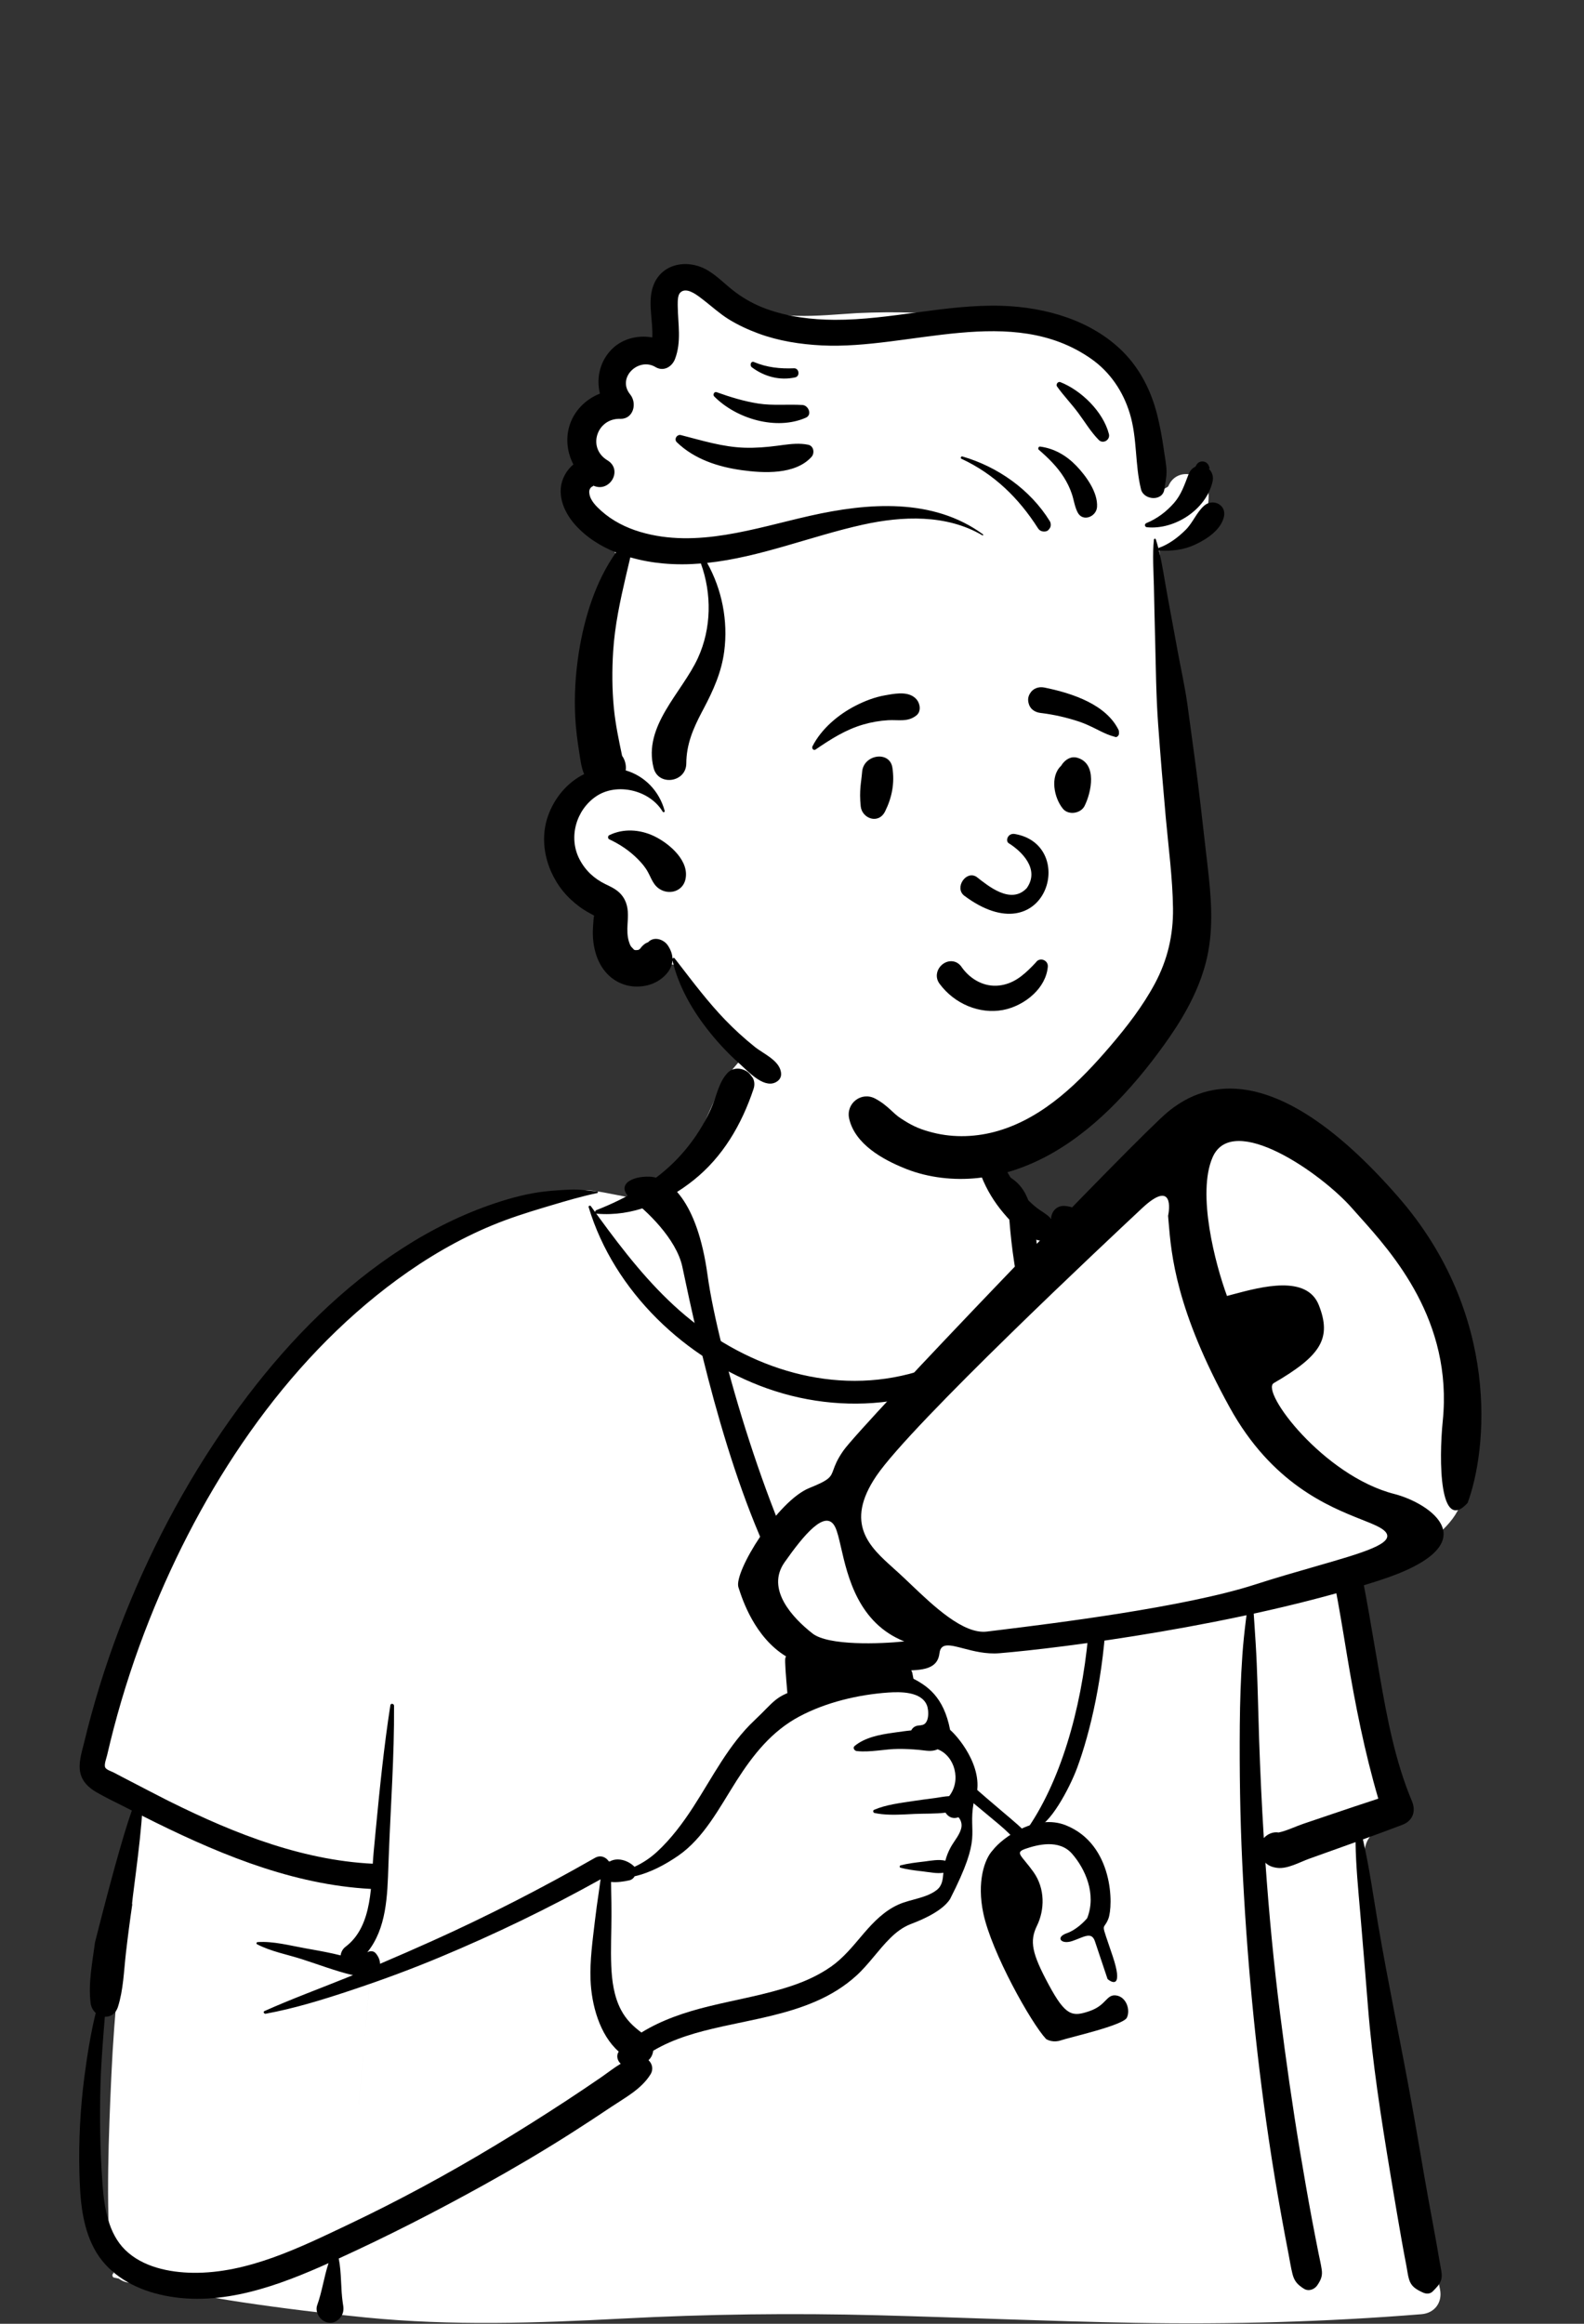 <svg width="60" height="88" viewBox="0 0 60 88" fill="none" xmlns="http://www.w3.org/2000/svg">
<rect x="0" y="0" width="60" height="88" fill="#333333" stroke="none"/>
<g clip-path="url(#clip0_240_6827)">
<path fill-rule="evenodd" clip-rule="evenodd" d="M52.774 77.74C52.508 76.22 52.265 74.695 52.044 73.168C51.938 72.442 51.836 71.717 51.744 70.989C51.68 70.48 51.581 69.897 51.923 69.52C52.404 68.989 52.842 68.534 52.9 67.773C52.956 67.057 52.717 66.277 52.568 65.582C52.255 64.125 51.865 62.686 51.434 61.261C50.997 59.812 50.517 58.378 50.031 56.946C49.575 55.607 49.138 54.256 48.545 52.972C47.421 50.534 45.518 48.729 43.167 47.524C42.582 47.224 41.389 46.154 40.778 45.914C40.217 45.694 40.219 46.337 39.666 46.095C39.224 45.901 38.812 45.643 38.565 45.21C38.296 44.741 37.623 44.084 37.52 43.537C37.303 42.378 37.538 41.392 36.722 40.519C35.998 39.745 35.025 39.214 34.017 38.929C31.801 38.303 28.846 38.741 27.509 40.828C26.87 41.825 26.647 43.03 25.786 43.844C25.033 44.554 25.202 45.04 24.227 45.406C24.172 45.427 22.676 45.102 22.621 45.122C21.555 44.891 20.536 45.538 19.558 45.914C18.1 46.474 16.712 47.203 15.407 48.07C12.777 49.817 10.525 52.085 8.668 54.652C6.796 57.24 5.343 60.141 4.309 63.173C4.058 63.909 3.832 64.655 3.633 65.408C3.522 65.829 3.402 66.266 3.538 66.697C3.649 67.05 3.896 67.312 4.186 67.524C4.578 67.811 5.366 67.998 5.351 68.575C5.339 69.014 5.193 69.476 5.121 69.909C5.036 70.425 4.965 70.945 4.895 71.464C4.577 73.825 4.328 76.199 4.219 78.581C4.111 80.925 4.021 83.317 4.181 85.661C4.192 85.816 4.237 85.958 4.311 86.078C4.242 86.104 4.237 86.233 4.322 86.252C4.382 86.265 4.441 86.277 4.501 86.29C4.625 86.385 4.78 86.444 4.958 86.45C5.078 86.453 5.199 86.459 5.319 86.465C6.591 86.734 7.862 86.989 9.15 87.182C10.716 87.416 12.287 87.607 13.862 87.762C17.099 88.082 20.31 87.975 23.552 87.804C26.788 87.632 30.022 87.592 33.262 87.677C36.504 87.763 39.746 87.906 42.989 87.964C46.612 88.029 50.23 87.929 53.843 87.637C54.338 87.597 54.644 87.198 54.547 86.699C53.961 83.711 53.298 80.742 52.774 77.74Z" fill="white"/>
<path fill-rule="evenodd" clip-rule="evenodd" d="M21.61 45.049C21.945 45.034 22.287 45.089 22.621 45.122C22.65 45.125 22.661 45.171 22.628 45.178C22.03 45.304 21.439 45.478 20.851 45.654L20.599 45.729C19.937 45.928 19.294 46.133 18.652 46.398C17.374 46.926 16.16 47.639 15.043 48.458C10.74 51.612 7.626 56.387 5.661 61.331C5.127 62.674 4.675 64.05 4.308 65.449C4.219 65.789 4.136 66.131 4.056 66.474C4.033 66.575 3.931 66.832 3.987 66.935C4.036 67.026 4.228 67.082 4.317 67.129L4.617 67.287C5.203 67.594 6.18 68.097 6.278 68.146L6.43 68.222C8.928 69.463 11.596 70.516 14.407 70.589L14.429 70.346C13.707 78.33 13.01 86.094 14.32 71.544C11.343 71.447 8.562 70.329 5.908 69.023L5.35 68.744C5.144 68.641 4.939 68.536 4.734 68.431C4.371 68.245 3.996 68.07 3.644 67.865C3.364 67.701 3.123 67.478 3.045 67.148C2.958 66.78 3.091 66.378 3.179 66.019L3.187 65.988C3.273 65.627 3.366 65.267 3.465 64.909C3.863 63.457 4.356 62.033 4.933 60.644C6.088 57.864 7.578 55.222 9.399 52.834C11.038 50.684 12.974 48.734 15.244 47.271C16.353 46.556 17.535 45.969 18.786 45.554C19.37 45.36 20.006 45.192 20.618 45.122C20.948 45.085 21.279 45.063 21.61 45.049ZM27.547 40.642C27.945 40.209 28.736 40.658 28.545 41.232C28.095 42.582 27.379 43.814 26.261 44.701C25.211 45.535 23.958 46.077 22.609 45.962C22.599 45.961 22.59 45.958 22.582 45.954L22.698 46.114C23.611 47.366 24.574 48.6 25.734 49.623C28.099 51.708 31.318 52.832 34.427 52.033C36.873 51.403 39.028 49.442 39.662 46.943C39.571 46.985 39.463 46.999 39.344 46.973C38.837 46.861 38.335 46.32 38.008 45.933C37.655 45.513 37.378 45.06 37.176 44.549C36.805 43.612 36.686 42.406 37.192 41.498C37.255 41.386 37.399 41.449 37.411 41.558L37.43 41.729C37.528 42.579 37.65 43.402 38.045 44.177C38.239 44.556 38.471 44.927 38.753 45.245C38.904 45.414 39.068 45.577 39.245 45.719C39.417 45.858 39.626 45.959 39.78 46.118L39.809 46.149L39.809 46.143C39.849 45.806 40.081 45.658 40.309 45.667C40.53 45.676 40.789 45.775 40.889 45.822L40.899 45.827C42.437 46.575 43.854 47.551 45.187 48.634C47.945 50.873 50.011 53.8 51.012 57.247C51.503 58.939 51.785 60.682 52.083 62.417L52.266 63.48C52.544 65.082 52.854 66.715 53.481 68.205C53.643 68.591 53.518 68.952 53.12 69.104C52.624 69.293 52.126 69.476 51.626 69.657C51.871 70.724 52.021 71.826 52.204 72.898C52.595 75.176 53.073 77.439 53.483 79.713C53.693 80.876 53.882 82.043 54.092 83.206C54.193 83.766 54.298 84.325 54.4 84.885C54.455 85.187 54.505 85.49 54.558 85.792L54.567 85.843C54.597 86.002 54.635 86.167 54.592 86.326C54.542 86.508 54.403 86.637 54.277 86.767C54.174 86.875 54.026 86.876 53.9 86.817L53.858 86.798C53.633 86.691 53.456 86.584 53.376 86.326C53.325 86.163 53.307 85.979 53.274 85.811C53.211 85.489 53.151 85.166 53.094 84.843C52.98 84.195 52.869 83.548 52.761 82.899L52.66 82.292C52.313 80.2 51.983 78.094 51.816 75.98C51.742 75.041 51.664 74.104 51.585 73.166L51.526 72.463C51.45 71.574 51.359 70.661 51.346 69.759L51.047 69.867L49.59 70.389C49.23 70.518 48.77 70.783 48.381 70.735C48.19 70.711 48.045 70.651 47.933 70.54C48.067 72.459 48.249 74.375 48.491 76.281C48.711 78.016 48.955 79.747 49.243 81.471C49.386 82.325 49.533 83.178 49.692 84.029C49.772 84.454 49.855 84.879 49.939 85.303C49.981 85.515 50.032 85.727 50.064 85.941C50.102 86.185 50.036 86.335 49.901 86.537C49.79 86.702 49.569 86.786 49.39 86.672C49.152 86.521 49.028 86.39 48.958 86.115C48.895 85.865 48.856 85.604 48.807 85.351C48.716 84.883 48.629 84.415 48.544 83.947C48.367 82.967 48.204 81.985 48.058 80.999C47.545 77.528 47.219 74.028 47.054 70.522C46.973 68.792 46.948 67.061 46.962 65.33C46.97 64.442 46.998 63.552 47.06 62.667C47.123 61.771 47.253 60.892 47.37 60.005C47.374 59.974 47.418 59.972 47.419 60.005C47.474 61 47.561 61.994 47.603 62.991C47.644 63.943 47.661 64.897 47.693 65.849C47.736 67.101 47.794 68.354 47.872 69.606C48.012 69.45 48.224 69.36 48.435 69.395C48.742 69.33 49.072 69.167 49.365 69.067L50.467 68.694C51.047 68.498 51.626 68.303 52.208 68.114C51.688 66.341 51.332 64.541 51.028 62.714L50.892 61.893C50.623 60.276 50.334 58.659 49.848 57.093C49.336 55.447 48.571 53.917 47.556 52.532C46.556 51.166 45.339 49.963 44.085 48.839C43.012 47.876 41.864 47.006 40.77 46.07C40.782 46.132 40.784 46.2 40.774 46.276C40.541 48.002 39.653 49.61 38.415 50.806C35.928 53.208 32.246 53.707 29.062 52.58C25.983 51.49 23.26 48.909 22.298 45.716C22.282 45.661 22.354 45.639 22.383 45.679C22.436 45.754 22.49 45.828 22.544 45.902C22.54 45.872 22.555 45.84 22.591 45.826C23.713 45.387 24.816 44.764 25.657 43.882C26.067 43.453 26.425 42.966 26.707 42.441C26.843 42.19 26.964 41.929 27.061 41.66L27.086 41.59C27.203 41.253 27.301 40.91 27.547 40.642Z" fill="black"/>
<path fill-rule="evenodd" clip-rule="evenodd" d="M38.18 45.472C38.316 47.422 38.471 49.639 40.273 53.925C42.115 58.303 41.435 65.735 38.847 69.354C38.838 69.36 38.831 69.366 38.824 69.372C38.748 69.263 38.449 69.009 38 68.629C36.503 67.361 33.334 64.677 31.179 61.155C29.169 57.87 27.194 51.164 26.801 48.289C26.408 45.414 25.313 44.589 24.612 44.56C23.91 44.532 23.293 44.885 23.91 45.414C24.462 45.822 25.622 46.906 25.847 47.976C26.456 50.879 27.732 56.693 29.888 60.414C32.231 64.457 35.621 67.254 37.305 68.642C37.719 68.984 38.03 69.241 38.196 69.409C38.87 70.092 38.898 69.723 38.842 69.409C38.84 69.401 38.836 69.391 38.828 69.379C38.834 69.371 38.841 69.362 38.847 69.354C38.922 69.296 39.05 69.231 39.234 69.21C39.739 69.153 40.506 67.747 40.806 66.933C41.761 64.343 42.939 58.251 40.469 52.132C39.641 50.079 39.44 48.457 39.288 47.227C39.119 45.862 39.01 44.981 38.168 44.532C38.165 44.75 38.162 45.209 38.168 45.3C38.172 45.357 38.176 45.414 38.18 45.472Z" fill="black"/>
<path d="M37.248 72.459C36.996 71.272 37.288 70.404 37.6 70.072C37.979 69.575 39.253 68.675 40.37 69.121C42.186 69.844 42.177 72.174 41.98 72.67C41.782 73.166 41.671 72.654 42.148 74.082C42.53 75.224 42.177 75.133 41.953 74.945L41.475 73.517C41.347 73.132 41.058 73.354 40.623 73.503C40.189 73.653 39.97 73.361 40.405 73.211C40.752 73.092 41.068 72.779 41.182 72.638C41.541 71.719 41.102 70.767 40.61 70.202C40.118 69.636 39.285 69.861 38.851 70.01C38.417 70.159 38.689 70.25 39.145 70.889C39.6 71.528 39.567 72.336 39.28 72.924C38.992 73.513 39.084 73.971 39.724 75.159C40.363 76.348 40.617 76.383 41.269 76.159C41.92 75.935 41.901 75.514 42.281 75.566C42.662 75.62 42.827 76.114 42.684 76.408C42.54 76.702 40.511 77.154 40.185 77.266C39.925 77.356 39.702 77.269 39.623 77.214C39.059 76.612 37.562 73.943 37.248 72.459Z" fill="black"/>
<path d="M51.712 44.518C49.57 41.586 47.111 41.656 46.148 42.058C43.786 43.376 33.754 54.195 32.945 55.495C32.135 56.795 30.119 57.364 29.227 58.657C28.334 59.95 29.049 61.162 29.765 61.968C30.482 62.774 30.701 63.537 30.806 66.252C30.911 68.967 31.605 70.837 33.034 70.301C34.463 69.765 34.545 66.609 34.409 65.651C34.3 64.883 34.146 63.553 34.083 62.984C35.556 61.133 34.587 62.537 38.859 62.314C43.13 62.092 54.249 60.161 55.338 56.924C56.428 53.686 54.389 48.182 51.712 44.518Z" fill="white"/>
<path fill-rule="evenodd" clip-rule="evenodd" d="M55.59 56.917C56.337 54.913 56.856 49.788 52.962 45.325C48.095 39.745 45.374 41.168 44.226 42.117C43.079 43.066 32.606 53.983 31.942 54.94C31.704 55.282 31.627 55.498 31.57 55.656C31.467 55.94 31.432 56.038 30.655 56.351C29.447 56.839 27.786 59.536 27.971 60.11L27.977 60.127C28.118 60.566 28.579 61.995 29.775 62.727C29.762 62.748 29.752 62.772 29.746 62.8C29.705 62.996 29.908 65.028 30.044 66.399V66.399L30.044 66.4C30.093 66.891 30.134 67.297 30.151 67.504C30.219 68.287 30.992 71.787 32.669 71.476C34.346 71.164 35.193 68.633 35.161 67.43C35.135 66.466 34.746 64.298 34.554 63.335C34.545 63.311 34.533 63.284 34.517 63.254C35.159 63.234 35.53 63.091 35.586 62.606C35.634 62.2 35.98 62.29 36.49 62.424C36.873 62.524 37.348 62.649 37.86 62.606C40.191 62.413 46.954 61.553 52.224 59.857C56.524 58.472 54.146 56.915 52.817 56.576C50.125 55.889 47.727 52.68 48.25 52.376C50.041 51.335 50.448 50.68 49.957 49.428C49.502 48.268 47.788 48.727 46.719 49.012V49.012L46.719 49.012C46.634 49.035 46.553 49.057 46.477 49.077C46.042 47.9 45.325 45.202 45.934 43.821C46.697 42.094 50.052 44.43 51.209 45.748C51.294 45.845 51.387 45.949 51.487 46.06V46.06L51.487 46.06C52.745 47.462 55.035 50.014 54.65 53.809C54.498 55.319 54.525 58.077 55.59 56.917ZM44.245 46.044C44.35 45.542 44.301 44.781 43.264 45.75C41.969 46.962 34.514 53.944 33.193 55.896C31.968 57.707 32.955 58.591 33.84 59.384L33.84 59.385C33.909 59.446 33.977 59.507 34.043 59.568C34.179 59.692 34.324 59.83 34.477 59.976H34.477C35.364 60.822 36.499 61.904 37.392 61.785C37.514 61.769 37.702 61.746 37.945 61.717H37.945H37.945C39.804 61.488 44.863 60.868 47.52 60.011C48.338 59.747 49.117 59.524 49.806 59.326C51.648 58.796 52.854 58.45 52.481 58.01C52.345 57.85 52.02 57.721 51.574 57.544C50.338 57.053 48.179 56.196 46.578 53.295C44.541 49.604 44.367 47.502 44.266 46.285L44.266 46.285V46.285C44.259 46.2 44.252 46.12 44.245 46.044ZM30.776 61.858C31.377 62.329 33.344 62.255 34.253 62.159C32.513 61.465 32.111 59.709 31.858 58.606C31.78 58.266 31.716 57.989 31.632 57.822C31.275 57.115 30.438 58.142 29.719 59.162C28.999 60.182 30.025 61.269 30.776 61.858ZM31.503 64.12C31.89 63.801 33.063 63.882 33.601 63.963C33.87 63.995 33.853 65.353 33.811 66.028C34.021 68.092 32.906 70.448 32.101 69.313C31.295 68.177 31.019 64.517 31.503 64.12Z" fill="black"/>
<path fill-rule="evenodd" clip-rule="evenodd" d="M5.013 72.098C4.921 72.725 4.839 73.353 4.767 73.982C4.691 74.654 4.673 75.345 4.47 75.991C4.383 76.268 4.177 76.383 3.971 76.373L3.929 76.904C3.874 77.611 3.822 78.319 3.804 79.031C3.775 80.214 3.789 81.394 3.873 82.576L3.884 82.737C3.95 83.598 4.098 84.567 4.737 85.198C5.399 85.852 6.416 86.057 7.308 86.069C9.385 86.097 11.385 85.101 13.223 84.228C15.117 83.328 16.958 82.33 18.756 81.246C19.671 80.695 20.576 80.125 21.47 79.539C21.909 79.251 22.345 78.958 22.777 78.661C23.024 78.49 23.259 78.303 23.511 78.152C23.388 78.036 23.332 77.853 23.436 77.692C22.707 77.051 22.404 75.906 22.369 74.979C22.34 74.232 22.448 73.486 22.534 72.745C22.577 72.372 22.631 71.999 22.686 71.627C22.708 71.48 22.724 71.323 22.75 71.168C20.782 72.265 18.76 73.241 16.683 74.109C15.619 74.554 14.541 74.954 13.448 75.32L13.227 75.394C12.191 75.738 11.131 76.063 10.061 76.259C10.004 76.27 9.957 76.184 10.018 76.157C11.061 75.69 12.141 75.296 13.2 74.866L13.373 74.794C13.354 74.793 13.333 74.79 13.311 74.785C12.69 74.633 12.074 74.399 11.465 74.202C10.9 74.018 10.265 73.904 9.736 73.627C9.696 73.606 9.718 73.548 9.758 73.546C10.352 73.504 10.996 73.68 11.579 73.783L11.797 73.822C12.164 73.887 12.538 73.957 12.903 74.049C12.916 73.926 12.985 73.801 13.082 73.728C14.15 72.926 14.041 71.305 14.156 70.11L14.24 69.222C14.389 67.669 14.547 66.116 14.787 64.574C14.8 64.492 14.925 64.516 14.926 64.594C14.938 66.505 14.796 68.406 14.725 70.314L14.713 70.627C14.674 71.805 14.643 73.027 13.912 73.933C14.014 73.872 14.153 73.872 14.235 73.972C14.337 74.095 14.396 74.233 14.394 74.368C15.055 74.087 15.712 73.799 16.367 73.505C18.471 72.559 20.53 71.501 22.536 70.356C22.752 70.233 22.957 70.33 23.064 70.493L23.079 70.49C23.081 70.49 23.084 70.49 23.087 70.49L23.102 70.489C23.103 70.489 23.103 70.489 23.104 70.489C23.386 70.332 23.771 70.444 24.013 70.673C24.02 70.68 24.026 70.688 24.032 70.695C24.339 70.555 24.625 70.367 24.885 70.128C25.417 69.639 25.868 69.034 26.26 68.428C26.984 67.312 27.598 66.07 28.575 65.151C29.369 64.404 29.338 64.226 30.37 63.934C30.806 63.811 31.452 63.713 31.732 63.599C32.322 63.486 32.911 63.4 33.473 63.343C34.034 63.286 33.866 63.309 34.483 63.514C35.129 63.827 35.746 64.254 35.989 65.509C36.378 65.847 37.407 67.145 36.879 68.273C36.664 69.526 37.24 69.458 35.989 71.912C35.655 72.448 34.646 72.804 34.488 72.867C34.199 72.981 33.955 73.166 33.733 73.383C33.266 73.842 32.903 74.4 32.414 74.838C31.972 75.235 31.467 75.543 30.926 75.78C29.805 76.272 28.602 76.468 27.416 76.728L27.334 76.747C26.441 76.945 25.53 77.189 24.742 77.661C24.726 77.8 24.664 77.93 24.564 78.016C24.703 78.148 24.762 78.358 24.64 78.555C24.299 79.104 23.711 79.416 23.183 79.768L23.149 79.79C22.63 80.139 22.107 80.481 21.579 80.817C20.506 81.498 19.411 82.142 18.3 82.757C16.513 83.747 14.688 84.681 12.831 85.528C12.942 86.085 12.901 86.658 12.985 87.219L12.998 87.299C13.034 87.507 12.985 87.681 12.844 87.816L12.829 87.83L12.829 87.828L12.816 87.841L12.812 87.845L12.813 87.843C12.797 87.858 12.78 87.872 12.763 87.884L12.741 87.898C12.605 87.983 12.43 87.981 12.291 87.908L12.275 87.898L12.248 87.883C12.064 87.776 11.938 87.51 12.014 87.299C12.201 86.78 12.272 86.225 12.445 85.703L12.308 85.765L12.127 85.845C10.168 86.704 7.992 87.428 5.858 86.842C4.915 86.583 4.034 86.036 3.562 85.143C3.098 84.265 3.032 83.245 3.007 82.268C2.977 81.063 3.041 79.838 3.197 78.643C3.303 77.841 3.43 77.023 3.626 76.229C3.525 76.139 3.451 76.009 3.431 75.849C3.339 75.09 3.501 74.302 3.6 73.547C6.649 61.525 4.852 72.654 5.013 72.098Z" fill="black"/>
<path fill-rule="evenodd" clip-rule="evenodd" d="M35.107 64.57C34.892 64.053 34.099 64.064 33.648 64.095C32.514 64.173 31.287 64.464 30.278 65.002C29.232 65.559 28.527 66.452 27.896 67.44L27.867 67.487C27.252 68.455 26.66 69.603 25.698 70.269C25.208 70.608 24.635 70.918 24.04 71.053C24 71.126 23.933 71.183 23.847 71.204L23.806 71.213C23.637 71.251 23.374 71.293 23.146 71.268C23.148 71.381 23.147 71.493 23.15 71.6C23.158 71.906 23.161 72.214 23.161 72.52C23.161 73.162 23.127 73.805 23.154 74.447C23.177 75.015 23.256 75.608 23.525 76.116C23.722 76.488 23.982 76.735 24.296 76.97C25.069 76.493 25.943 76.201 26.829 75.983C27.902 75.718 29 75.541 30.048 75.182C30.552 75.009 31.037 74.783 31.477 74.476C31.943 74.15 32.299 73.708 32.666 73.277L32.723 73.21C33.097 72.775 33.505 72.359 34.034 72.123C34.489 71.919 35.089 71.883 35.487 71.569C35.695 71.404 35.712 71.165 35.734 70.921C35.479 70.958 35.209 70.899 34.955 70.868L34.824 70.853C34.584 70.824 34.349 70.792 34.112 70.73C34.068 70.719 34.068 70.651 34.112 70.64C34.392 70.567 34.669 70.535 34.955 70.501L35.023 70.493C35.282 70.459 35.554 70.406 35.809 70.464C35.854 70.288 35.92 70.12 36.013 69.951C36.142 69.715 36.388 69.447 36.421 69.171C36.431 69.088 36.412 68.991 36.374 68.918L36.36 68.893C36.344 68.864 36.325 68.834 36.297 68.816C36.294 68.82 36.288 68.823 36.273 68.828C36.078 68.891 35.907 68.794 35.816 68.644C35.432 68.692 35.012 68.676 34.651 68.692L34.287 68.71C33.897 68.728 33.489 68.736 33.123 68.656C33.072 68.645 33.057 68.559 33.108 68.537C33.558 68.341 34.104 68.279 34.586 68.204C34.855 68.162 35.127 68.13 35.397 68.093C35.576 68.069 35.767 68.028 35.953 68.018C36.42 67.428 36.169 66.498 35.519 66.244C35.282 66.35 35.069 66.289 34.811 66.266C34.552 66.243 34.294 66.228 34.034 66.23C33.515 66.232 32.965 66.37 32.45 66.311C32.366 66.301 32.289 66.188 32.372 66.119C32.766 65.793 33.33 65.687 33.83 65.618L33.933 65.603C34.101 65.581 34.305 65.549 34.516 65.529C34.564 65.435 34.65 65.363 34.778 65.345C34.817 65.34 34.855 65.337 34.894 65.334L34.893 65.33C35.207 65.315 35.194 64.776 35.107 64.57Z" fill="white"/>
<path fill-rule="evenodd" clip-rule="evenodd" d="M45.781 18.758C45.758 17.945 44.592 17.608 44.255 18.413C44.235 18.434 44.212 18.455 44.191 18.474C44.296 18.382 44.075 18.534 44.04 18.552C44.009 18.568 43.977 18.583 43.946 18.598C43.73 16.539 42.994 14.319 41.093 13.285C38.441 11.982 35.377 11.727 32.468 11.857C30.995 11.945 29.293 12.184 27.984 11.429C27.576 11.193 27.249 10.822 26.788 10.677C25.333 10.278 24.672 11.793 24.871 13.038C24.25 13.043 23.634 13.392 23.366 13.965C23.209 14.305 23.212 14.671 23.076 15.012C22.66 15.876 22.064 16.497 22.401 17.544C21.809 18.227 22.147 19.261 22.624 19.915C22.86 20.255 23.141 20.582 23.314 20.963C23.482 21.327 23.229 21.759 23.088 22.105C22.046 24.61 22.105 27.368 22.666 29.981C21.541 30.476 21.203 32.023 21.937 32.997C22.189 33.341 22.497 33.469 22.847 33.681C23.289 33.927 22.928 34.915 23.069 35.392C23.262 36.557 24.308 37.274 25.342 36.518C25.998 36.417 26.527 38.353 27.004 38.839C27.298 39.23 27.624 39.582 27.978 39.906C29.034 42.661 34.446 44.058 37.121 43.898C39.923 43.601 41.813 41.189 43.387 39.048C44.196 37.907 44.721 36.631 44.912 35.238C45.104 33.839 45.02 32.437 44.891 31.036C44.618 28.059 44.188 23.77 43.91 20.761C44.914 20.677 45.812 19.811 45.781 18.758Z" fill="white"/>
<path fill-rule="evenodd" clip-rule="evenodd" d="M23.896 16.968C23.895 16.972 23.896 16.975 23.897 16.98C23.898 16.978 23.898 16.978 23.898 16.976C23.897 16.973 23.897 16.971 23.896 16.968Z" fill="#4F66AF"/>
<path fill-rule="evenodd" clip-rule="evenodd" d="M23.896 17.011C23.893 17.007 23.887 17.004 23.882 17C23.882 17.001 23.882 17.001 23.882 17.001C23.887 17.004 23.892 17.008 23.896 17.011Z" fill="#4F66AF"/>
<path fill-rule="evenodd" clip-rule="evenodd" d="M45.622 19.142C45.952 18.865 46.471 19.12 46.359 19.578C46.238 20.076 45.711 20.416 45.277 20.621C44.829 20.831 44.393 20.872 43.905 20.849L43.899 20.847C44.035 21.398 44.112 21.971 44.215 22.525C44.347 23.228 44.476 23.931 44.604 24.635C44.727 25.315 44.883 25.996 44.978 26.679C45.073 27.369 45.165 28.06 45.259 28.75C45.416 29.903 45.542 31.061 45.675 32.217L45.739 32.764C45.872 33.922 45.98 35.082 45.727 36.234C45.49 37.315 44.955 38.322 44.336 39.224C43.729 40.107 43.051 40.956 42.307 41.724C40.871 43.205 39.101 44.392 37.025 44.612C36.131 44.706 35.177 44.601 34.337 44.272L34.281 44.249C33.43 43.909 32.389 43.326 32.167 42.37C32.031 41.783 32.628 41.325 33.151 41.603C33.393 41.732 33.575 41.88 33.774 42.065L33.809 42.098C33.972 42.251 34.035 42.298 34.222 42.417C34.607 42.663 34.895 42.779 35.332 42.89C36.138 43.096 37.007 43.063 37.825 42.82C39.561 42.304 40.908 40.959 42.062 39.609C42.688 38.876 43.283 38.108 43.742 37.254C44.223 36.358 44.445 35.417 44.432 34.397C44.417 33.247 44.26 32.092 44.157 30.947C44.052 29.779 43.955 28.613 43.87 27.444C43.79 26.347 43.782 25.246 43.754 24.147L43.748 23.941C43.732 23.357 43.721 22.773 43.708 22.189C43.695 21.607 43.649 21.017 43.708 20.438C43.713 20.395 43.769 20.385 43.782 20.427C43.817 20.536 43.848 20.646 43.877 20.757C43.881 20.754 43.886 20.751 43.892 20.749C44.275 20.615 44.627 20.349 44.914 20.062C45.188 19.789 45.331 19.388 45.622 19.142ZM24.696 10.986C24.936 9.986 26.017 9.762 26.817 10.244C27.201 10.476 27.509 10.81 27.869 11.075C28.226 11.339 28.62 11.551 29.037 11.701C29.864 11.998 30.737 12.107 31.611 12.111C33.74 12.12 35.825 11.514 37.956 11.581C39.605 11.634 41.356 12.128 42.552 13.336C43.196 13.987 43.612 14.824 43.834 15.713C43.938 16.128 44.016 16.554 44.077 16.978L44.092 17.084C44.127 17.332 44.181 17.595 44.187 17.845C44.191 18.07 44.135 18.306 44.105 18.529C44.04 18.999 43.323 18.945 43.22 18.529C42.985 17.581 43.083 16.603 42.796 15.659C42.542 14.822 42.048 14.089 41.334 13.589C38.319 11.476 34.453 13.245 31.132 13.081C30.32 13.04 29.496 12.913 28.73 12.63C28.336 12.484 27.947 12.306 27.589 12.082C27.261 11.876 26.977 11.618 26.673 11.381L26.539 11.278C26.331 11.119 25.977 10.871 25.767 11.081C25.675 11.172 25.67 11.379 25.671 11.537L25.672 11.608C25.682 12.278 25.817 12.947 25.569 13.594C25.456 13.89 25.143 14.076 24.844 13.909L24.829 13.9C24.198 13.519 23.369 14.284 23.854 14.916L23.869 14.935C24.142 15.271 23.996 15.863 23.508 15.862L23.491 15.861C22.621 15.834 22.235 16.935 22.985 17.417L23.008 17.431C23.616 17.8 23.083 18.688 22.459 18.383C22.512 18.409 22.42 18.409 22.367 18.48C22.317 18.549 22.313 18.608 22.325 18.695C22.361 18.958 22.59 19.179 22.774 19.345C23.194 19.723 23.714 19.984 24.25 20.143C26.396 20.779 28.598 20.001 30.689 19.531C32.869 19.041 35.332 18.843 37.233 20.234C37.256 20.25 37.236 20.287 37.211 20.272C35.846 19.469 34.175 19.54 32.684 19.869C30.728 20.301 28.789 21.105 26.786 21.317C27.348 22.323 27.583 23.512 27.433 24.663C27.33 25.456 27.019 26.143 26.651 26.84L26.581 26.972C26.253 27.598 26 28.188 25.996 28.912C25.992 29.632 24.936 29.784 24.758 29.082C24.351 27.489 25.831 26.235 26.435 24.921C26.951 23.798 26.966 22.489 26.549 21.339C26.078 21.378 25.603 21.382 25.123 21.338C24.712 21.301 24.288 21.226 23.875 21.107L23.709 21.811C23.491 22.749 23.288 23.686 23.226 24.66C23.181 25.376 23.183 26.096 23.252 26.81C23.312 27.427 23.438 28.021 23.565 28.624C23.675 28.77 23.731 28.995 23.7 29.174C24.412 29.381 24.972 29.951 25.177 30.706C25.19 30.752 25.126 30.777 25.102 30.738C24.617 29.921 23.367 29.62 22.576 30.16C21.82 30.675 21.523 31.715 21.95 32.538C22.175 32.971 22.508 33.275 22.938 33.485L23.025 33.526C23.25 33.634 23.457 33.752 23.602 33.969C23.79 34.25 23.796 34.548 23.778 34.87L23.77 35C23.759 35.216 23.756 35.438 23.819 35.645L23.834 35.691C23.85 35.743 23.868 35.789 23.898 35.838C23.908 35.853 23.993 35.938 24.021 35.969L24.056 35.979L24.096 35.981C24.139 35.982 24.196 35.963 24.178 35.976L24.183 35.973C24.199 35.962 24.215 35.951 24.227 35.942L24.252 35.922C24.308 35.839 24.38 35.77 24.467 35.717L24.551 35.68C24.768 35.447 25.14 35.569 25.296 35.801C25.408 35.968 25.468 36.137 25.473 36.304C25.491 36.275 25.53 36.26 25.555 36.292L25.702 36.482C26.267 37.214 26.822 37.95 27.464 38.617C27.817 38.984 28.198 39.33 28.595 39.648C28.935 39.919 29.578 40.181 29.588 40.675C29.591 40.836 29.479 40.949 29.341 41.004C28.894 41.181 28.34 40.578 28.017 40.285L27.99 40.261C27.595 39.909 27.233 39.524 26.9 39.111C26.252 38.31 25.711 37.387 25.472 36.372C25.461 36.549 25.386 36.723 25.24 36.887C25.046 37.105 24.78 37.257 24.496 37.32C23.853 37.463 23.224 37.228 22.842 36.685C22.518 36.225 22.423 35.619 22.465 35.064L22.47 34.997C22.476 34.908 22.483 34.745 22.506 34.675L22.303 34.562C22.055 34.428 21.825 34.253 21.618 34.06C20.788 33.284 20.371 32.023 20.751 30.919C20.988 30.229 21.487 29.628 22.126 29.316C22.019 29.066 21.983 28.769 21.943 28.506L21.936 28.462C21.868 28.031 21.811 27.594 21.789 27.158C21.748 26.343 21.798 25.52 21.924 24.715C22.13 23.407 22.554 22.019 23.333 20.921C22.739 20.682 22.192 20.336 21.77 19.855C21.329 19.353 21.048 18.634 21.389 17.996C21.476 17.833 21.589 17.697 21.719 17.588C21.494 17.156 21.421 16.645 21.56 16.157C21.726 15.574 22.178 15.119 22.724 14.906C22.591 14.354 22.7 13.759 23.105 13.298C23.507 12.841 24.131 12.675 24.708 12.779C24.739 12.191 24.557 11.566 24.696 10.986ZM23.076 31.629C23.606 31.367 24.233 31.408 24.762 31.657L24.798 31.674C25.375 31.958 26.14 32.621 25.957 33.327C25.849 33.739 25.397 33.88 25.047 33.702C24.754 33.553 24.687 33.287 24.54 33.02C24.436 32.831 24.308 32.683 24.157 32.531C23.839 32.211 23.482 31.974 23.076 31.783C23.018 31.756 23.02 31.657 23.076 31.629ZM36.417 17.373C36.367 17.351 36.403 17.272 36.453 17.286C37.784 17.671 39.024 18.536 39.765 19.736C39.81 19.809 39.817 19.929 39.765 20.002L39.741 20.035C39.707 20.08 39.674 20.113 39.61 20.123C39.49 20.142 39.385 20.11 39.316 20.002C38.586 18.858 37.65 17.945 36.417 17.373ZM45.323 17.6C45.436 17.406 45.735 17.445 45.794 17.662L45.803 17.681C45.835 17.755 45.821 17.77 45.761 17.728C45.909 17.852 45.976 18.037 45.931 18.235C45.686 19.306 44.489 20.071 43.445 19.966C43.354 19.957 43.342 19.843 43.424 19.809C43.826 19.645 44.182 19.377 44.469 19.049C44.747 18.73 44.864 18.364 45.014 17.979C45.07 17.834 45.158 17.73 45.281 17.673C45.297 17.65 45.311 17.626 45.323 17.6ZM39.389 16.912L39.397 16.912C39.933 16.982 40.396 17.25 40.773 17.643C41.136 18.022 41.593 18.646 41.554 19.202C41.528 19.57 41.012 19.78 40.819 19.404C40.704 19.179 40.678 18.932 40.597 18.695C40.523 18.477 40.421 18.27 40.299 18.076C40.048 17.676 39.702 17.337 39.348 17.032C39.306 16.996 39.335 16.912 39.389 16.912ZM25.638 16.748C25.519 16.634 25.642 16.438 25.794 16.477C26.591 16.681 27.381 16.93 28.21 16.955C28.624 16.967 29.036 16.934 29.446 16.88L29.654 16.852C29.974 16.81 30.299 16.776 30.615 16.843C30.826 16.887 30.867 17.163 30.736 17.306C30.116 17.985 28.919 17.92 28.096 17.805C27.203 17.681 26.302 17.39 25.638 16.748ZM40.038 14.634C39.984 14.557 40.076 14.436 40.163 14.47C40.955 14.781 41.786 15.589 42.004 16.435C42.062 16.658 41.784 16.827 41.62 16.661C41.316 16.352 41.102 15.987 40.844 15.64C40.588 15.293 40.288 14.986 40.038 14.634ZM27.053 15.012C26.99 14.947 27.054 14.819 27.145 14.852C27.661 15.037 28.181 15.197 28.723 15.282C29.278 15.368 29.838 15.302 30.397 15.337C30.622 15.351 30.776 15.707 30.525 15.818C29.41 16.31 27.895 15.864 27.053 15.012ZM28.478 13.908C28.389 13.841 28.44 13.659 28.56 13.71C29.052 13.917 29.549 13.968 30.076 13.947C30.271 13.939 30.312 14.249 30.122 14.291C29.539 14.42 28.954 14.265 28.478 13.908Z" fill="black"/>
<path fill-rule="evenodd" clip-rule="evenodd" d="M36.672 38.101C36.248 37.925 35.87 37.633 35.593 37.259C35.496 37.13 35.471 36.992 35.492 36.867C35.514 36.726 35.597 36.598 35.709 36.512C35.822 36.426 35.963 36.384 36.099 36.406C36.218 36.424 36.336 36.49 36.429 36.626L36.448 36.654C36.613 36.879 36.827 37.064 37.072 37.183C37.307 37.298 37.571 37.352 37.843 37.321C38.362 37.261 38.72 36.977 39.1 36.591C39.148 36.542 39.195 36.492 39.242 36.441C39.272 36.394 39.314 36.365 39.36 36.349C39.411 36.332 39.469 36.333 39.522 36.351C39.573 36.37 39.619 36.404 39.65 36.449C39.679 36.493 39.695 36.546 39.69 36.608C39.655 37.008 39.449 37.365 39.155 37.645C38.829 37.957 38.397 38.172 37.99 38.248C37.542 38.331 37.086 38.271 36.672 38.101ZM38.202 31.928C38.679 32.222 39.405 32.906 38.892 33.633C38.288 34.275 37.419 33.539 36.991 33.207C36.594 32.949 36.148 33.612 36.516 33.913C39.611 36.233 40.867 32.005 38.443 31.583C38.176 31.537 38.077 31.837 38.202 31.928ZM32.656 29.229C32.709 28.567 33.705 28.417 33.803 29.072C33.892 29.659 33.788 30.198 33.527 30.726C33.277 31.231 32.651 30.996 32.603 30.536C32.539 29.92 32.623 29.641 32.656 29.229ZM40.235 28.936C40.374 28.752 40.575 28.627 40.815 28.698C41.565 28.92 41.344 29.998 41.081 30.523C40.937 30.808 40.474 30.881 40.265 30.63C39.925 30.22 39.761 29.403 40.195 28.999C40.206 28.979 40.219 28.958 40.235 28.936ZM33.516 26.333L33.635 26.312C34.001 26.247 34.457 26.186 34.717 26.484C34.854 26.642 34.901 26.937 34.717 27.088C34.391 27.355 34.032 27.252 33.642 27.274C33.321 27.293 33.012 27.346 32.703 27.436C32.024 27.633 31.471 27.991 30.891 28.385C30.815 28.436 30.738 28.338 30.774 28.266C31.108 27.602 31.757 27.057 32.407 26.725C32.753 26.547 33.133 26.4 33.516 26.333ZM39.551 26.035L39.642 26.054C40.629 26.263 41.912 26.68 42.379 27.662C42.397 27.801 42.378 27.831 42.363 27.85L42.358 27.857C42.345 27.873 42.335 27.896 42.276 27.915C42.259 27.911 42.243 27.907 42.226 27.902C42.012 27.846 41.842 27.767 41.678 27.686L41.5 27.597C41.294 27.495 41.085 27.396 40.864 27.323C40.393 27.168 39.909 27.058 39.417 26.999C39.31 26.987 39.208 26.95 39.127 26.888C39.05 26.828 38.991 26.746 38.964 26.637C38.929 26.496 38.939 26.389 39.014 26.262C39.07 26.166 39.151 26.1 39.243 26.062C39.338 26.023 39.445 26.014 39.551 26.035Z" fill="black"/>
</g>
<defs>
<clipPath id="clip0_240_6827">
<rect width="54" height="78" fill="white" transform="translate(3 10)"/>
</clipPath>
</defs>
</svg>
